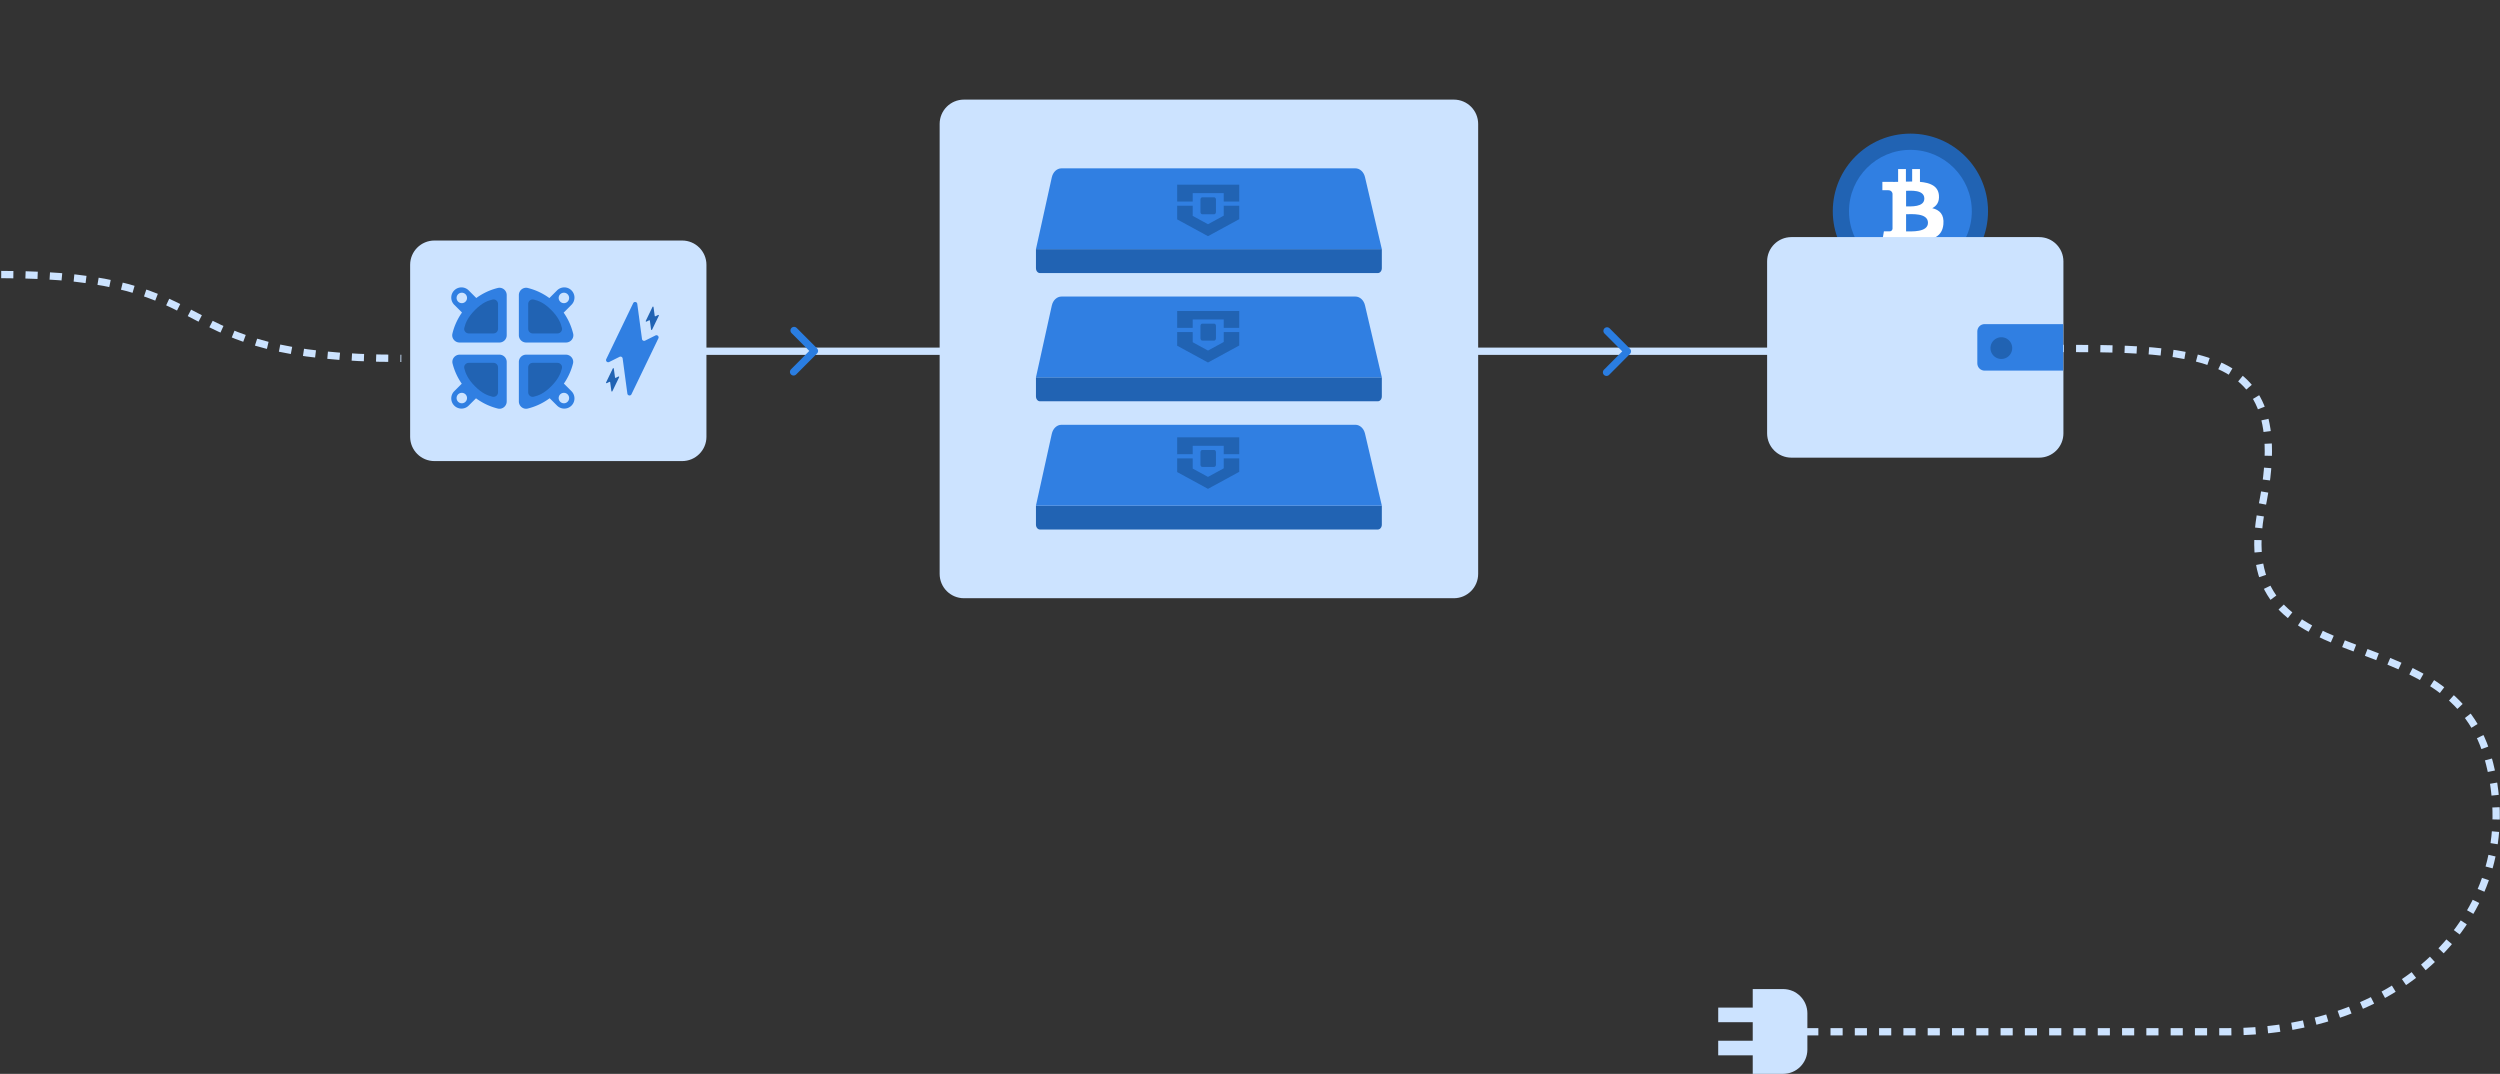 <svg width="1029" height="442" fill="none" xmlns="http://www.w3.org/2000/svg">
  <rect width="100%" height="100%" fill="#333333" stroke="none"/>
  <path d="M.5 113c96.483 0 62.765 34.503 164.677 34.503M824.5 143.5c76.5 0 120.776-4.92 106.5 65.202-14.998 73.668 76 42.971 93 102.971 17 60-31 113-107 113H725.211" stroke="#CCE3FF" stroke-width="3" stroke-dasharray="5 5"/>
  <path d="M264.038 144.57h475.796" stroke="#CCE3FF" stroke-width="3" stroke-miterlimit="10"/>
  <path d="m326.845 136.03 8.381 8.41-8.594 8.63M661.457 136.2l8.381 8.41-8.594 8.63" stroke="#2A7DE1" stroke-width="3" stroke-linecap="round" stroke-linejoin="round"/>
  <path d="M181.405 129v-11.636h4.364c.894 0 1.644.166 2.25.5a3.32 3.32 0 0 1 1.38 1.375c.315.579.472 1.238.472 1.977 0 .746-.157 1.409-.472 1.989a3.365 3.365 0 0 1-1.392 1.369c-.613.329-1.369.494-2.267.494h-2.892v-1.733h2.608c.523 0 .951-.091 1.284-.273a1.71 1.71 0 0 0 .739-.75c.163-.318.244-.683.244-1.096 0-.413-.081-.777-.244-1.091a1.66 1.66 0 0 0-.744-.733c-.334-.178-.764-.267-1.29-.267h-1.932V129h-2.108Zm13.248.17c-.852 0-1.591-.187-2.216-.562a3.825 3.825 0 0 1-1.455-1.574c-.341-.674-.511-1.462-.511-2.364 0-.901.17-1.691.511-2.369a3.814 3.814 0 0 1 1.455-1.579c.625-.375 1.364-.563 2.216-.563.852 0 1.591.188 2.216.563a3.774 3.774 0 0 1 1.449 1.579c.344.678.517 1.468.517 2.369 0 .902-.173 1.69-.517 2.364a3.785 3.785 0 0 1-1.449 1.574c-.625.375-1.364.562-2.216.562Zm.011-1.647c.462 0 .849-.127 1.159-.381.311-.258.542-.602.693-1.034.156-.432.233-.913.233-1.443 0-.534-.077-1.017-.233-1.449-.151-.436-.382-.782-.693-1.04-.31-.257-.697-.386-1.159-.386-.473 0-.867.129-1.182.386-.31.258-.543.604-.699 1.04a4.37 4.37 0 0 0-.227 1.449c0 .53.076 1.011.227 1.443.156.432.389.776.699 1.034.315.254.709.381 1.182.381Zm6.828 1.477-2.466-8.727h2.096l1.534 6.136h.08l1.568-6.136h2.074l1.568 6.102h.085l1.512-6.102h2.102L209.173 129h-2.142l-1.636-5.898h-.119L203.639 129h-2.147Zm14.563.17c-.875 0-1.631-.181-2.267-.545a3.689 3.689 0 0 1-1.461-1.557c-.341-.674-.511-1.468-.511-2.38 0-.898.17-1.686.511-2.364a3.867 3.867 0 0 1 1.444-1.591c.617-.383 1.342-.574 2.176-.574.538 0 1.045.087 1.522.261.481.171.906.436 1.273.796.371.36.663.818.875 1.375.212.553.318 1.212.318 1.977v.631h-7.153v-1.387h5.182a2.214 2.214 0 0 0-.256-1.051c-.167-.31-.4-.555-.699-.733a1.963 1.963 0 0 0-1.034-.267c-.42 0-.79.103-1.108.307a2.114 2.114 0 0 0-.744.796 2.29 2.29 0 0 0-.267 1.074v1.21c0 .507.093.943.278 1.307.186.359.445.636.779.829.333.189.723.284 1.17.284.299 0 .57-.041.813-.125.242-.087.452-.214.63-.381.178-.166.313-.373.404-.619l1.92.216a2.991 2.991 0 0 1-.693 1.33 3.385 3.385 0 0 1-1.296.875c-.526.204-1.128.306-1.806.306Zm4.98-.17v-8.727h1.995v1.454h.091c.159-.504.431-.892.818-1.165.39-.276.835-.414 1.335-.414.114 0 .241.005.381.017.144.007.263.021.358.04v1.892a2.13 2.13 0 0 0-.415-.08 3.906 3.906 0 0 0-.54-.04c-.375 0-.712.082-1.011.245a1.78 1.78 0 0 0-.699.664 1.869 1.869 0 0 0-.256.983V129h-2.057Zm15.448-8.438a1.553 1.553 0 0 0-.671-1.159c-.39-.276-.898-.414-1.523-.414-.439 0-.816.066-1.13.199-.315.132-.555.312-.722.539a1.314 1.314 0 0 0-.255.779c0 .242.054.452.164.63.114.178.267.33.461.455.193.121.407.223.642.307.234.083.471.153.71.21l1.091.273c.439.102.861.24 1.267.414.409.175.774.394 1.096.66.326.265.584.585.773.96.189.375.284.814.284 1.318 0 .682-.174 1.282-.523 1.801-.348.515-.852.919-1.511 1.21-.655.288-1.449.432-2.381.432-.905 0-1.691-.14-2.358-.42-.662-.281-1.181-.69-1.556-1.228-.372-.537-.572-1.193-.603-1.966h2.074c.03.406.155.743.375 1.012s.506.47.858.602a3.39 3.39 0 0 0 1.193.199c.459 0 .86-.068 1.205-.205.348-.14.621-.333.818-.579.197-.25.297-.542.301-.875-.004-.303-.093-.553-.267-.75-.174-.201-.418-.368-.733-.5a7.061 7.061 0 0 0-1.091-.364l-1.324-.341c-.958-.246-1.715-.619-2.272-1.119-.553-.504-.83-1.172-.83-2.006 0-.685.186-1.286.557-1.801.375-.515.884-.915 1.528-1.199.644-.288 1.373-.431 2.188-.431.826 0 1.549.143 2.17.431.625.284 1.116.68 1.472 1.188.356.504.54 1.083.551 1.738h-2.028Zm8.898 4.768v-5.057h2.057V129h-1.995v-1.551h-.09a2.63 2.63 0 0 1-.972 1.199c-.447.31-.998.466-1.653.466-.572 0-1.078-.127-1.517-.381a2.648 2.648 0 0 1-1.023-1.119c-.246-.493-.37-1.087-.37-1.784v-5.557h2.057v5.238c0 .553.152.993.455 1.319.303.325.701.488 1.193.488.303 0 .597-.074.881-.221a1.8 1.8 0 0 0 .699-.659c.185-.296.278-.665.278-1.108Zm3.532 6.943v-12h2.023v1.443h.119c.106-.212.256-.438.449-.676.193-.243.454-.449.784-.62.329-.174.75-.261 1.261-.261.674 0 1.282.172 1.824.517.546.341.977.847 1.296 1.517.322.667.483 1.485.483 2.455 0 .958-.158 1.772-.472 2.443-.314.67-.743 1.182-1.284 1.534a3.304 3.304 0 0 1-1.841.528c-.5 0-.915-.083-1.244-.25a2.519 2.519 0 0 1-.796-.602 3.922 3.922 0 0 1-.46-.676h-.085v4.648h-2.057Zm2.017-7.637c0 .565.079 1.059.239 1.483.162.425.395.756.698.995.307.234.678.352 1.114.352.455 0 .835-.121 1.142-.364.307-.246.538-.581.693-1.005.159-.428.239-.915.239-1.461a4.16 4.16 0 0 0-.233-1.443c-.155-.42-.386-.75-.693-.988-.307-.239-.69-.358-1.148-.358-.439 0-.812.115-1.119.346-.307.231-.54.555-.699.972-.155.416-.233.907-.233 1.471Zm7.343 7.637v-12h2.023v1.443h.119c.106-.212.256-.438.449-.676.193-.243.454-.449.784-.62.329-.174.75-.261 1.261-.261.674 0 1.282.172 1.824.517.546.341.977.847 1.296 1.517.322.667.483 1.485.483 2.455 0 .958-.158 1.772-.472 2.443-.314.67-.743 1.182-1.284 1.534a3.304 3.304 0 0 1-1.841.528c-.5 0-.915-.083-1.244-.25a2.519 2.519 0 0 1-.796-.602 3.922 3.922 0 0 1-.46-.676h-.085v4.648h-2.057Zm2.017-7.637c0 .565.079 1.059.239 1.483.162.425.395.756.698.995.307.234.678.352 1.114.352.455 0 .835-.121 1.142-.364.307-.246.538-.581.693-1.005.159-.428.239-.915.239-1.461a4.16 4.16 0 0 0-.233-1.443c-.155-.42-.386-.75-.693-.988-.307-.239-.69-.358-1.148-.358-.439 0-.812.115-1.119.346-.307.231-.54.555-.699.972-.155.416-.233.907-.233 1.471Zm9.4-7.272V129h-2.057v-11.636h2.057Zm2.753 14.909c-.28 0-.54-.023-.778-.068a2.892 2.892 0 0 1-.563-.148l.478-1.602c.299.087.566.128.801.125a.983.983 0 0 0 .619-.222c.182-.14.335-.375.46-.705l.176-.471-3.164-8.909h2.181l2.012 6.591h.091l2.017-6.591h2.187l-3.494 9.784a3.913 3.913 0 0 1-.648 1.187 2.635 2.635 0 0 1-.988.762c-.387.178-.849.267-1.387.267Z" fill="#2163B3"/>
  <path d="M280.772 99h-101.96c-5.523 0-10 4.477-10 10v70.78c0 5.523 4.477 10 10 10h101.96c5.523 0 10-4.477 10-10V109c0-5.523-4.477-10-10-10Z" fill="#CCE3FF"/>
  <path d="m270.992 139.26-11.08 23.01c-.38.8-1.57.61-1.69-.27l-1.94-14.45a.889.889 0 0 0-1.28-.68l-4.27 2.13c-.76.38-1.57-.42-1.2-1.19l11.08-23.01c.38-.8 1.57-.61 1.69.27l1.94 14.45c.08.61.73.95 1.28.68l4.27-2.13c.76-.38 1.57.42 1.2 1.19Z" fill="#307FE2"/>
  <path d="m271.172 129.94-2.77 5.75c-.1.2-.39.15-.42-.07l-.49-3.61a.222.222 0 0 0-.32-.17l-1.07.53c-.19.09-.39-.1-.3-.3l2.77-5.75c.1-.2.39-.15.42.07l.49 3.61c.02.15.18.24.32.17l1.07-.53c.19-.09.39.1.3.3ZM254.832 155.28l-2.77 5.75c-.1.2-.39.15-.42-.07l-.49-3.61a.222.222 0 0 0-.32-.17l-1.07.53c-.19.09-.39-.1-.3-.3l2.77-5.75c.1-.2.39-.15.42.07l.49 3.61c.02.15.18.24.32.17l1.07-.53c.19-.09.39.1.3.3Z" fill="#2163B3"/>
  <path d="M208.562 148.98v16.25c0 1.93-1.8 3.39-3.66 2.93-3.29-.82-6.33-2.27-8.98-4.22l-3.02 3.01c-.82.82-1.89 1.23-2.96 1.23s-2.15-.41-2.97-1.23a4.189 4.189 0 0 1 0-5.93l3.09-3.09a25.522 25.522 0 0 1-3.78-8.27c-.48-1.88.99-3.68 2.92-3.68h16.36c1.66 0 3 1.34 3 3ZM235.222 166.95c-.82.82-1.89 1.23-2.96 1.23s-2.15-.41-2.97-1.23l-3.05-3.04a25.403 25.403 0 0 1-9.02 4.25c-1.86.46-3.66-1-3.66-2.93v-16.25c0-1.66 1.34-3 3-3h16.36c1.93 0 3.4 1.8 2.92 3.68a25.56 25.56 0 0 1-3.75 8.23l3.13 3.13a4.189 4.189 0 0 1 0 5.93Z" fill="#307FE2"/>
  <path d="M204.992 161.47V151.2c0-1.03-.83-1.86-1.86-1.86h-10.2c-1.19 0-2.11 1.11-1.83 2.27.47 1.97 1.46 4.44 4.42 7.4s5.18 3.79 7.19 4.28c1.16.29 2.28-.62 2.28-1.82ZM217.402 161.47V151.2c0-1.03.83-1.86 1.86-1.86h10.2c1.19 0 2.11 1.11 1.83 2.27-.47 1.97-1.46 4.44-4.42 7.4s-5.18 3.79-7.19 4.28c-1.16.29-2.28-.62-2.28-1.82Z" fill="#2163B3"/>
  <path d="M235.912 137.32c.45 1.87-1.02 3.66-2.94 3.66h-16.41c-1.66 0-3-1.35-3-3v-16.52c0-1.93 1.8-3.39 3.67-2.93 3.26.81 6.26 2.23 8.89 4.16l3.17-3.17c.82-.82 1.89-1.23 2.97-1.23 1.08 0 2.14.41 2.96 1.23a4.189 4.189 0 0 1 0 5.93l-3.22 3.23c1.81 2.57 3.15 5.49 3.91 8.64ZM208.562 121.46v16.52c0 1.65-1.34 3-3 3h-16.41c-1.92 0-3.39-1.79-2.94-3.66.76-3.17 2.12-6.1 3.94-8.69l-3.18-3.18a4.189 4.189 0 0 1 0-5.93c.82-.82 1.89-1.23 2.97-1.23 1.08 0 2.14.41 2.96 1.23l3.14 3.14c2.62-1.91 5.61-3.33 8.85-4.13 1.87-.46 3.67 1 3.67 2.93Z" fill="#307FE2"/>
  <path d="M204.992 125.11v10.27c0 1.03-.83 1.86-1.86 1.86h-10.2c-1.19 0-2.11-1.11-1.83-2.27.47-1.97 1.46-4.44 4.42-7.4s5.18-3.79 7.19-4.28c1.16-.29 2.28.62 2.28 1.82ZM217.402 125.11v10.27c0 1.03.83 1.86 1.86 1.86h10.2c1.19 0 2.11-1.11 1.83-2.27-.47-1.97-1.46-4.44-4.42-7.4s-5.18-3.79-7.19-4.28c-1.16-.29-2.28.62-2.28 1.82Z" fill="#2163B3"/>
  <path d="M190.082 124.78a2.15 2.15 0 1 0 0-4.3 2.15 2.15 0 0 0 0 4.3ZM232.102 124.78a2.15 2.15 0 1 0 0-4.3 2.15 2.15 0 0 0 0 4.3ZM232.102 165.99a2.15 2.15 0 1 0 0-4.3 2.15 2.15 0 0 0 0 4.3ZM190.082 165.99a2.15 2.15 0 1 0 0-4.3 2.15 2.15 0 0 0 0 4.3Z" fill="#CCE3FF"/>
  <path d="M470.125 77.364h2.579l3.455 8.431h.136l3.455-8.431h2.579V89h-2.022v-7.994h-.108l-3.216 7.96h-1.512l-3.215-7.977h-.108V89h-2.023V77.364ZM483.894 89v-8.727h2.057V89h-2.057Zm1.034-9.966a1.2 1.2 0 0 1-.841-.324 1.043 1.043 0 0 1-.352-.79c0-.31.117-.573.352-.79.235-.219.515-.329.841-.329.33 0 .61.11.841.33.235.216.352.479.352.79 0 .306-.117.57-.352.79a1.186 1.186 0 0 1-.841.323Zm4.555 4.852V89h-2.057v-8.727h1.966v1.483h.102c.201-.489.521-.877.96-1.165.443-.288.991-.432 1.642-.432.603 0 1.127.129 1.574.386.451.258.799.631 1.046 1.12.25.488.373 1.081.369 1.778V89h-2.057v-5.239c0-.583-.151-1.04-.454-1.369-.3-.33-.714-.494-1.245-.494-.36 0-.68.08-.96.238a1.65 1.65 0 0 0-.653.677c-.156.295-.233.653-.233 1.073ZM496.536 89v-8.727h2.057V89h-2.057Zm1.034-9.966a1.2 1.2 0 0 1-.841-.324 1.043 1.043 0 0 1-.352-.79c0-.31.117-.573.352-.79.235-.219.515-.329.841-.329.329 0 .61.11.841.33.235.216.352.479.352.79 0 .306-.117.57-.352.79a1.188 1.188 0 0 1-.841.323Zm2.498 13.239v-12h2.022v1.443h.12c.106-.212.255-.438.449-.676.193-.243.454-.45.784-.62.329-.174.75-.26 1.261-.26.674 0 1.282.171 1.824.516.545.341.977.847 1.295 1.517.322.667.483 1.485.483 2.455 0 .958-.157 1.773-.471 2.443-.315.67-.743 1.182-1.284 1.534a3.304 3.304 0 0 1-1.841.528c-.5 0-.915-.083-1.245-.25a2.538 2.538 0 0 1-.795-.602 3.903 3.903 0 0 1-.46-.676h-.085v4.648h-2.057Zm2.017-7.637c0 .565.079 1.06.238 1.483.163.425.396.756.699.995.307.234.678.352 1.114.352.454 0 .835-.121 1.142-.364.307-.246.538-.581.693-1.005.159-.428.239-.915.239-1.46 0-.542-.078-1.023-.233-1.444-.156-.42-.387-.75-.693-.989-.307-.238-.69-.357-1.148-.357-.44 0-.813.115-1.119.346-.307.231-.54.555-.699.972-.156.416-.233.907-.233 1.471Zm11.15 4.535c-.853 0-1.591-.188-2.216-.563a3.823 3.823 0 0 1-1.455-1.574c-.341-.674-.511-1.462-.511-2.364 0-.901.17-1.69.511-2.369a3.815 3.815 0 0 1 1.455-1.58c.625-.374 1.363-.562 2.216-.562.852 0 1.59.188 2.215.563a3.775 3.775 0 0 1 1.449 1.58c.345.677.517 1.467.517 2.368 0 .902-.172 1.69-.517 2.364a3.783 3.783 0 0 1-1.449 1.574c-.625.375-1.363.563-2.215.563Zm.011-1.648c.462 0 .848-.127 1.159-.381.311-.257.542-.602.693-1.034.155-.432.233-.913.233-1.443 0-.534-.078-1.017-.233-1.45-.151-.435-.382-.781-.693-1.039-.311-.257-.697-.386-1.159-.386-.474 0-.868.129-1.182.386-.311.258-.543.604-.699 1.04a4.369 4.369 0 0 0-.227 1.449c0 .53.076 1.011.227 1.443.156.432.388.776.699 1.034.314.254.708.38 1.182.38Zm8.515 1.63a3.3 3.3 0 0 1-1.841-.528c-.542-.352-.97-.864-1.284-1.534-.315-.67-.472-1.485-.472-2.443 0-.97.159-1.788.477-2.455.322-.67.756-1.176 1.302-1.517a3.34 3.34 0 0 1 1.823-.517c.512 0 .932.087 1.262.261.329.17.591.377.784.62.193.238.343.464.449.676h.085v-4.352h2.062V89h-2.022v-1.375h-.125c-.106.212-.26.438-.461.676-.2.235-.465.436-.795.602-.33.167-.744.25-1.244.25Zm.574-1.687c.435 0 .806-.117 1.113-.352.307-.239.54-.57.699-.995.159-.424.239-.918.239-1.483 0-.564-.08-1.055-.239-1.471-.155-.417-.386-.74-.693-.972-.303-.23-.676-.346-1.119-.346-.459 0-.841.119-1.148.358-.307.238-.538.568-.693.988-.156.42-.233.902-.233 1.443 0 .546.077 1.033.233 1.46.159.425.392.76.699 1.006.31.243.691.364 1.142.364Z" fill="#2163B3"/>
  <path d="M598.41 41H396.76c-5.523 0-10 4.477-10 10v185.23c0 5.523 4.477 10 10 10h201.65c5.523 0 10-4.477 10-10V51c0-5.523-4.477-10-10-10Z" fill="#CCE3FF"/>
  <path d="M426.4 102.55h142.36v7.85c0 1.1-.74 2-1.645 2H428.046c-.905 0-1.646-.9-1.646-2v-7.85Z" fill="#2163B3"/>
  <path d="M568.76 102.55H426.4l6.524-29.56c.486-2.19 2.115-3.7 3.974-3.7h120.978c1.843 0 3.455 1.48 3.957 3.63l6.927 29.63Z" fill="#307FE2"/>
  <path d="M503.685 76h-19.161v6.95h6.392v-3.47h12.769v3.47h6.384V76h-6.384Z" fill="#2163B3"/>
  <path d="M499.786 81.22h-4.972c-.39 0-.706.423-.706.945v5.069c0 .522.316.945.706.945h4.972c.39 0 .706-.423.706-.945v-5.069c0-.522-.316-.945-.706-.945Z" fill="#2163B3"/>
  <path d="m503.685 88.766-6.477 3.527-6.292-3.433v-4.17h-6.392v5.627h.029l12.655 6.893 12.833-6.988h.028V84.69h-6.384v4.076ZM426.4 155.32h142.36v7.85c0 1.1-.74 2-1.645 2H428.046c-.905 0-1.646-.9-1.646-2v-7.85Z" fill="#2163B3"/>
  <path d="M568.76 155.32H426.4l6.524-29.56c.486-2.19 2.115-3.7 3.974-3.7h120.978c1.843 0 3.455 1.48 3.957 3.63l6.927 29.63Z" fill="#307FE2"/>
  <path d="M503.685 128h-19.161v6.95h6.392v-3.47h12.769v3.47h6.384V128h-6.384Z" fill="#2163B3"/>
  <path d="M499.786 133.22h-4.972c-.39 0-.706.423-.706.945v5.069c0 .522.316.945.706.945h4.972c.39 0 .706-.423.706-.945v-5.069c0-.522-.316-.945-.706-.945Z" fill="#2163B3"/>
  <path d="m503.685 140.766-6.477 3.527-6.292-3.433v-4.17h-6.392v5.627h.029l12.655 6.893 12.833-6.988h.028v-5.532h-6.384v4.076ZM426.4 208.1h142.36v7.85c0 1.1-.74 2-1.645 2H428.046c-.905 0-1.646-.9-1.646-2v-7.85Z" fill="#2163B3"/>
  <path d="M568.76 208.1H426.4l6.524-29.56c.486-2.19 2.115-3.7 3.974-3.7h120.978c1.843 0 3.455 1.48 3.957 3.63l6.927 29.63Z" fill="#307FE2"/>
  <path d="M503.685 180h-19.161v6.95h6.392v-3.47h12.769v3.47h6.384V180h-6.384Z" fill="#2163B3"/>
  <path d="M499.786 185.22h-4.972c-.39 0-.706.423-.706.945v5.069c0 .522.316.945.706.945h4.972c.39 0 .706-.423.706-.945v-5.069c0-.522-.316-.945-.706-.945Z" fill="#2163B3"/>
  <path d="m503.685 192.766-6.477 3.527-6.292-3.433v-4.17h-6.392v5.627h.029l12.655 6.893 12.833-6.988h.028v-5.532h-6.384v4.076ZM749.933 116.29h-2.125a2.666 2.666 0 0 0-.335-.926 2.508 2.508 0 0 0-.608-.694 2.55 2.55 0 0 0-.83-.426 3.25 3.25 0 0 0-.994-.147c-.633 0-1.193.159-1.682.477-.489.314-.871.776-1.148 1.386-.276.606-.415 1.347-.415 2.222 0 .89.139 1.64.415 2.25.281.606.663 1.064 1.148 1.375.489.307 1.047.46 1.676.46.349 0 .674-.045.977-.136.307-.095.582-.233.824-.415a2.44 2.44 0 0 0 .62-.671c.17-.265.287-.568.352-.909l2.125.012a4.591 4.591 0 0 1-.517 1.557 4.613 4.613 0 0 1-1.029 1.284c-.424.367-.92.655-1.488.863a5.542 5.542 0 0 1-1.892.307c-1.023 0-1.936-.237-2.739-.71-.803-.474-1.436-1.157-1.898-2.051-.462-.894-.693-1.966-.693-3.216 0-1.254.233-2.326.699-3.216.466-.894 1.1-1.578 1.903-2.051.803-.474 1.713-.71 2.728-.71.647 0 1.25.09 1.806.272a4.63 4.63 0 0 1 1.489.801c.436.349.794.777 1.074 1.284.284.504.47 1.08.557 1.728Zm1.199 7.71v-8.727h1.995v1.454h.091c.159-.504.431-.892.818-1.165.39-.276.835-.414 1.335-.414.114 0 .24.005.381.017.144.007.263.021.358.04v1.892a2.147 2.147 0 0 0-.415-.08 3.906 3.906 0 0 0-.54-.04c-.375 0-.712.082-1.011.245a1.78 1.78 0 0 0-.699.664 1.869 1.869 0 0 0-.256.983V124h-2.057Zm7.248 3.273c-.28 0-.54-.023-.778-.068a2.892 2.892 0 0 1-.563-.148l.477-1.602c.3.087.567.128.802.125a.985.985 0 0 0 .619-.222c.182-.14.335-.375.46-.705l.176-.471-3.165-8.909h2.182l2.012 6.591h.091l2.017-6.591h2.187l-3.494 9.784a3.913 3.913 0 0 1-.648 1.187 2.63 2.63 0 0 1-.989.762c-.386.178-.848.267-1.386.267Zm7.3 0v-12h2.023v1.443h.119a3.83 3.83 0 0 1 .449-.676c.194-.243.455-.449.784-.62.33-.174.75-.261 1.262-.261.674 0 1.282.172 1.824.517.545.341.977.847 1.295 1.517.322.667.483 1.485.483 2.455 0 .958-.157 1.772-.472 2.443-.314.67-.742 1.182-1.284 1.534a3.302 3.302 0 0 1-1.841.528c-.5 0-.914-.083-1.244-.25a2.514 2.514 0 0 1-.795-.602 3.932 3.932 0 0 1-.461-.676h-.085v4.648h-2.057Zm2.017-7.637c0 .565.08 1.059.239 1.483.163.425.396.756.699.995.307.234.678.352 1.114.352.454 0 .835-.121 1.142-.364.306-.246.538-.581.693-1.005.159-.428.238-.915.238-1.461a4.16 4.16 0 0 0-.232-1.443c-.156-.42-.387-.75-.694-.988-.306-.239-.689-.358-1.147-.358-.44 0-.813.115-1.12.346-.307.231-.539.555-.699.972-.155.416-.233.907-.233 1.471Zm11.701-4.363v1.591h-5.017v-1.591h5.017Zm-3.778-2.091h2.057v8.193c0 .277.041.489.125.636a.676.676 0 0 0 .341.296c.14.053.295.079.466.079.128 0 .246-.009.352-.028.11-.019.193-.036.25-.051l.346 1.608a4.662 4.662 0 0 1-.471.125 3.86 3.86 0 0 1-.739.079 3.348 3.348 0 0 1-1.392-.233 2.169 2.169 0 0 1-.983-.806c-.238-.364-.356-.819-.352-1.364v-8.534Zm8.572 10.988c-.853 0-1.591-.187-2.216-.562a3.825 3.825 0 0 1-1.455-1.574c-.341-.674-.511-1.462-.511-2.364 0-.901.17-1.691.511-2.369a3.814 3.814 0 0 1 1.455-1.579c.625-.375 1.363-.563 2.216-.563.852 0 1.591.188 2.216.563a3.772 3.772 0 0 1 1.448 1.579c.345.678.517 1.468.517 2.369 0 .902-.172 1.69-.517 2.364a3.783 3.783 0 0 1-1.448 1.574c-.625.375-1.364.562-2.216.562Zm.011-1.647c.462 0 .848-.127 1.159-.381.311-.258.542-.602.693-1.034.156-.432.233-.913.233-1.443 0-.534-.077-1.017-.233-1.449-.151-.436-.382-.782-.693-1.04-.311-.257-.697-.386-1.159-.386-.473 0-.867.129-1.182.386-.31.258-.543.604-.699 1.04a4.37 4.37 0 0 0-.227 1.449c0 .53.076 1.011.227 1.443.156.432.389.776.699 1.034.315.254.709.381 1.182.381ZM795.348 124l-3.284-11.636h2.267l2.096 8.551h.108l2.239-8.551h2.062l2.245 8.556h.102l2.097-8.556h2.267L804.262 124h-2.079l-2.33-8.165h-.091L797.427 124h-2.079Zm14.55.176a3.639 3.639 0 0 1-1.494-.295 2.443 2.443 0 0 1-1.046-.887c-.254-.39-.38-.871-.38-1.443 0-.492.091-.899.272-1.221.182-.322.43-.58.745-.773a3.767 3.767 0 0 1 1.062-.438 8.628 8.628 0 0 1 1.233-.221c.511-.053.926-.101 1.244-.142.319-.046.55-.114.694-.205.147-.095.221-.24.221-.437v-.034c0-.428-.127-.76-.38-.995-.254-.235-.62-.352-1.097-.352-.504 0-.903.11-1.199.329-.292.22-.489.48-.591.779l-1.92-.273c.151-.53.401-.973.75-1.329.348-.36.774-.629 1.278-.807a4.89 4.89 0 0 1 1.671-.273c.42 0 .839.049 1.255.148.417.098.798.261 1.142.488.345.224.621.529.83.915.212.387.318.87.318 1.449V124h-1.977v-1.199h-.068a2.51 2.51 0 0 1-.529.682 2.552 2.552 0 0 1-.846.506c-.338.125-.733.187-1.188.187Zm.534-1.511c.413 0 .771-.082 1.074-.245a1.8 1.8 0 0 0 .699-.659c.167-.272.25-.57.25-.892v-1.028a.98.98 0 0 1-.33.148 4.739 4.739 0 0 1-.511.119c-.189.034-.377.064-.563.091l-.482.068c-.307.042-.582.11-.824.205a1.36 1.36 0 0 0-.574.397c-.14.167-.21.383-.21.648 0 .379.138.665.414.858.277.193.629.29 1.057.29Zm7.559-10.301V124h-2.057v-11.636h2.057Zm3.532 0V124h-2.057v-11.636h2.057Zm5.339 11.806c-.875 0-1.631-.181-2.267-.545a3.689 3.689 0 0 1-1.461-1.557c-.341-.674-.511-1.468-.511-2.38 0-.898.17-1.686.511-2.364a3.872 3.872 0 0 1 1.443-1.591c.618-.383 1.343-.574 2.177-.574a4.41 4.41 0 0 1 1.522.261c.481.171.906.436 1.273.796.371.36.663.818.875 1.375.212.553.318 1.212.318 1.977v.631h-7.153v-1.387h5.182a2.214 2.214 0 0 0-.256-1.051c-.167-.31-.4-.555-.699-.733a1.963 1.963 0 0 0-1.034-.267c-.42 0-.79.103-1.108.307a2.114 2.114 0 0 0-.744.796 2.278 2.278 0 0 0-.267 1.074v1.21c0 .507.093.943.278 1.307.186.359.445.636.779.829.333.189.723.284 1.17.284.299 0 .57-.041.812-.125.243-.087.453-.214.631-.381.178-.166.313-.373.404-.619l1.92.216a2.991 2.991 0 0 1-.693 1.33 3.385 3.385 0 0 1-1.296.875c-.526.204-1.128.306-1.806.306Zm9.338-8.897v1.591h-5.017v-1.591h5.017Zm-3.778-2.091h2.057v8.193c0 .277.041.489.125.636.087.144.2.243.341.296.14.053.295.079.465.079.129 0 .247-.009.353-.028.11-.019.193-.036.25-.051l.346 1.608a4.662 4.662 0 0 1-.471.125 3.86 3.86 0 0 1-.739.079 3.348 3.348 0 0 1-1.392-.233 2.169 2.169 0 0 1-.983-.806c-.239-.364-.356-.819-.352-1.364v-8.534Z" fill="#2163B3"/>
  <path d="M786.324 118.9c17.646 0 31.95-14.305 31.95-31.95S803.97 55 786.324 55c-17.645 0-31.95 14.305-31.95 31.95s14.305 31.95 31.95 31.95Z" fill="#2163B3"/>
  <path d="M786.324 112.22c13.956 0 25.27-11.314 25.27-25.27s-11.314-25.27-25.27-25.27-25.27 11.314-25.27 25.27 11.314 25.27 25.27 25.27Z" fill="#307FE2"/>
  <path d="M795.294 85.7c1.86-.95 3.03-2.62 2.76-5.4-.37-3.8-3.65-5.08-7.8-5.44v-5.27h-3.21v5.13c-.85 0-1.71.02-2.57.03v-5.17h-3.21v5.27c-.7.01-1.38.03-2.05.03v-.02h-4.43v3.43s2.37-.04 2.33 0c1.3 0 1.73.76 1.85 1.41v14.45c-.06.41-.3 1.06-1.21 1.06.04.04-2.34 0-2.34 0l-.64 3.83h4.18c.78 0 1.54.01 2.3.02v5.33h3.21v-5.28c.88.02 1.73.03 2.57.02v5.25h3.21v-5.32c5.4-.31 9.18-1.67 9.65-6.74.38-4.08-1.54-5.9-4.61-6.64l.01.02Zm-10.75-7.17c1.81 0 7.51-.58 7.51 3.21 0 3.63-5.7 3.2-7.51 3.2v-6.41Zm0 16.71v-7.07c2.18 0 9.01-.63 9.01 3.53 0 3.99-6.83 3.53-9.01 3.53v.01Z" fill="#fff"/>
  <path d="M839.304 97.59h-101.96c-5.523 0-10 4.477-10 10v70.78c0 5.523 4.477 10 10 10h101.96c5.523 0 10-4.477 10-10v-70.78c0-5.523-4.477-10-10-10Z" fill="#CCE3FF"/>
  <path d="M816.864 133.4h32.33v19.15h-32.33c-1.66 0-3-1.34-3-3V136.4c0-1.66 1.34-3 3-3Z" fill="#307FE2"/>
  <path d="M823.754 147.75a4.47 4.47 0 1 0 0-8.94 4.47 4.47 0 0 0 0 8.94Z" fill="#2163B3"/>
  <path fill-rule="evenodd" clip-rule="evenodd" d="M721.428 407.096h12.491c5.522 0 10 4.477 10 10V432c0 5.523-4.478 10-10 10h-12.491v-7.632h-14.214v-6.015h14.214v-7.618h-14.209v-5.996h14.209v-7.643Z" fill="#CCE3FF"/>
</svg>